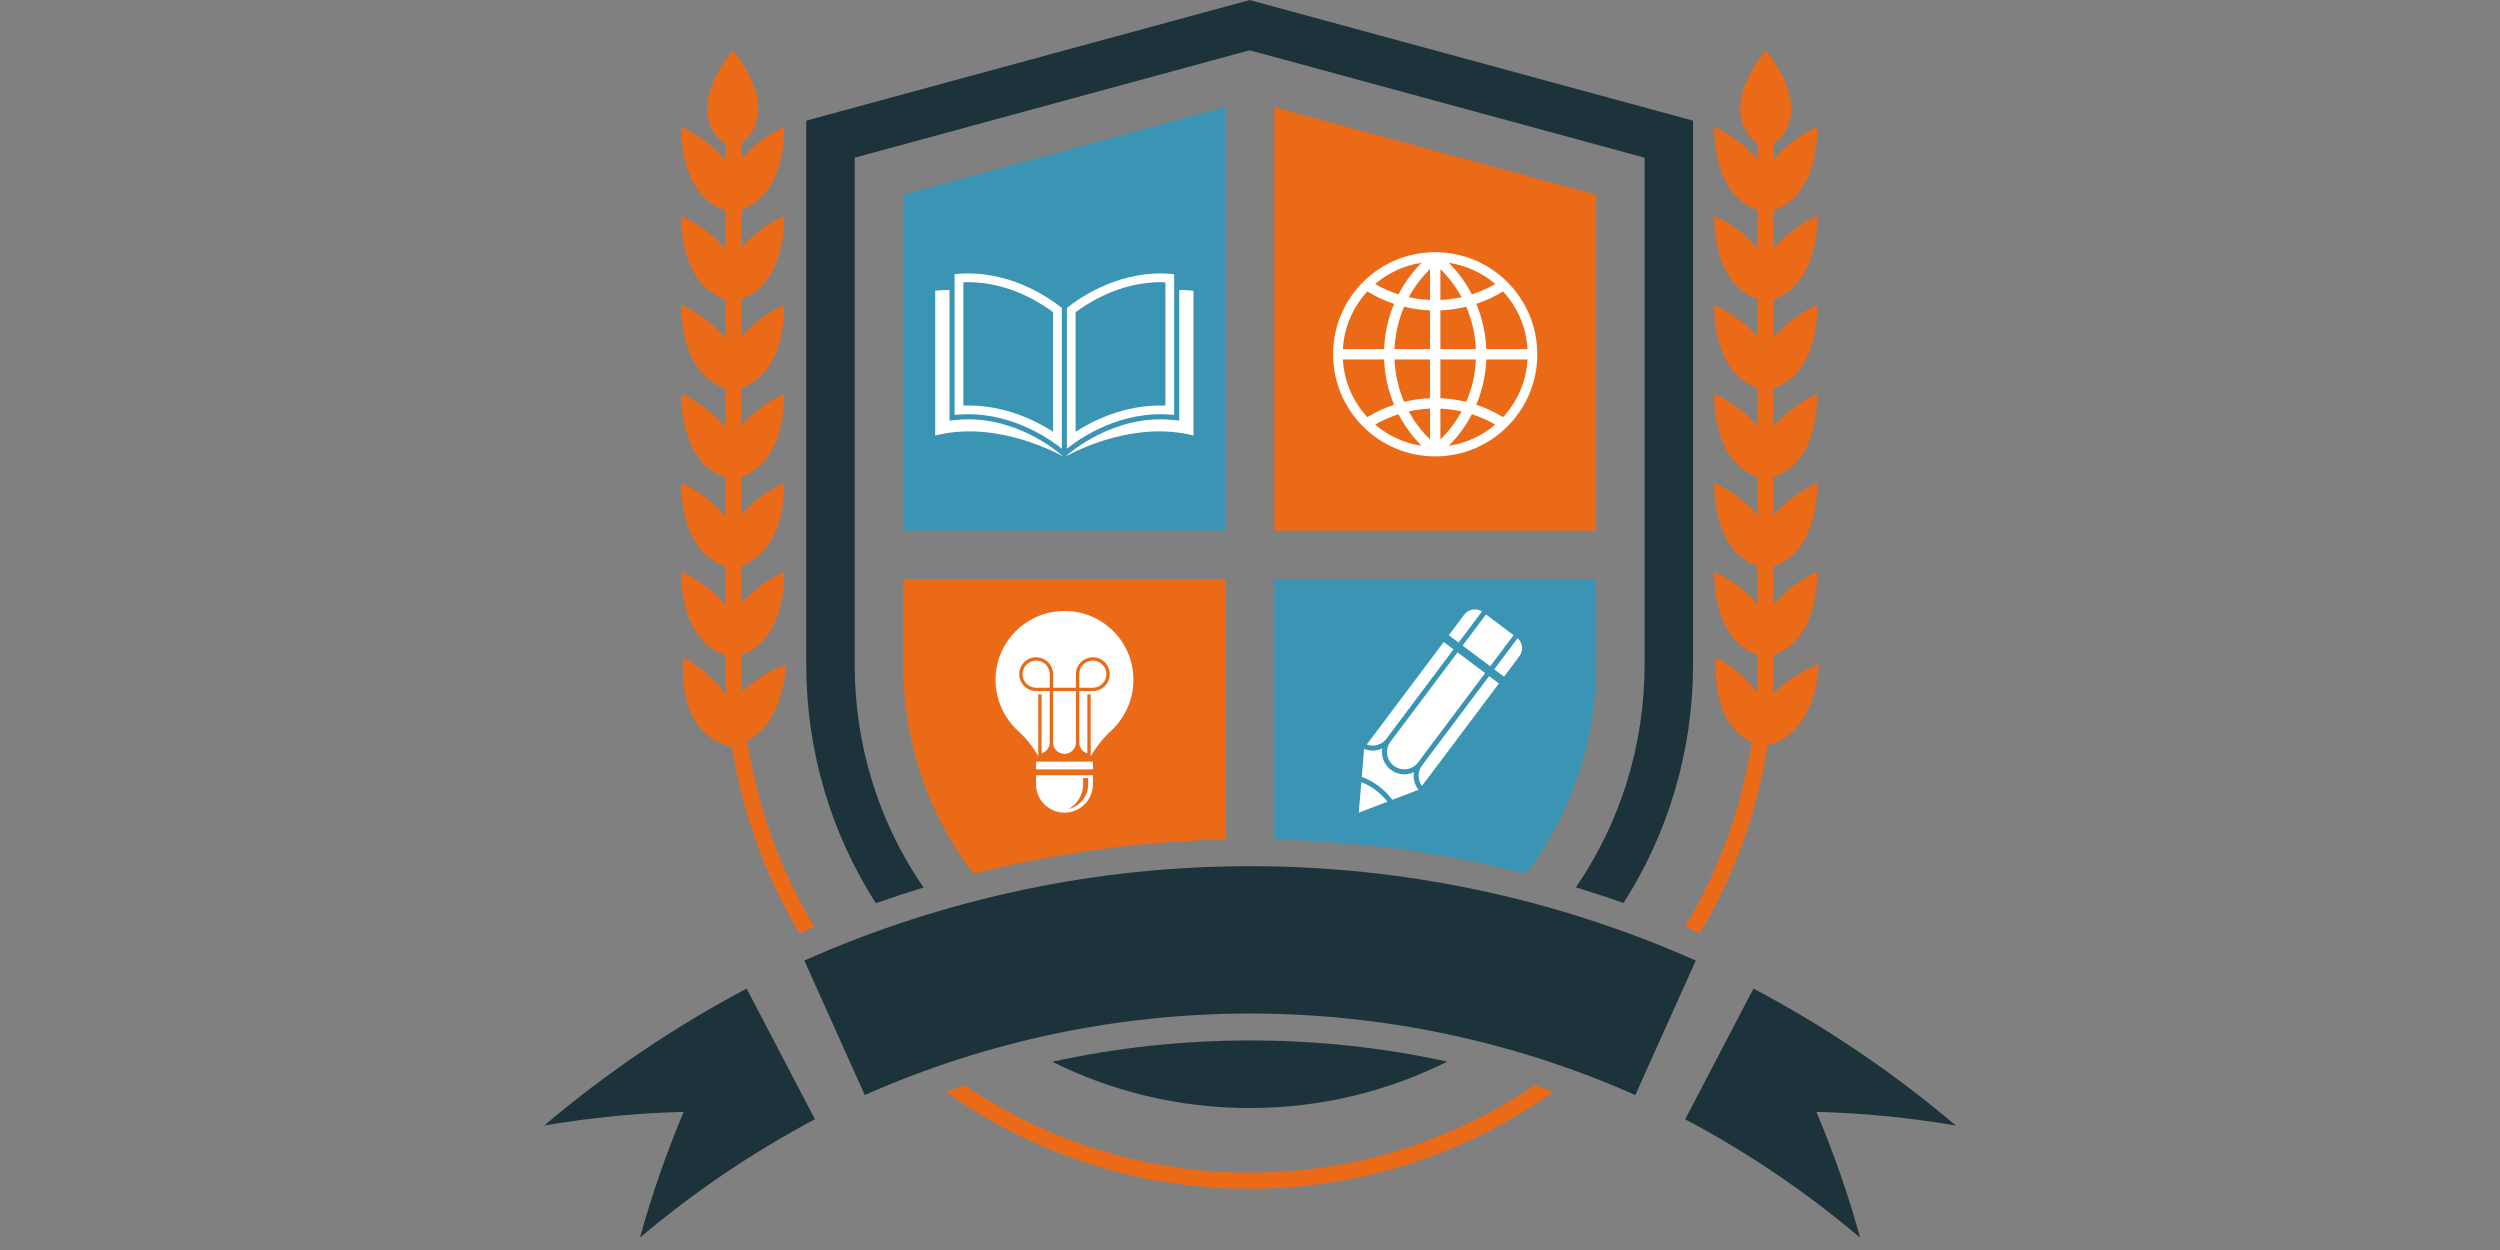 <svg xmlns="http://www.w3.org/2000/svg" xmlns:xlink="http://www.w3.org/1999/xlink" width="6912" zoomAndPan="magnify" viewBox="0 0 5184 2592" height="3456" preserveAspectRatio="xMidYMid meet" version="1.0"><rect x="0" y="0" width="5184" height="2592" fill="#808080" stroke="none"/><defs><clipPath id="a886a65bca"><path d="M 3494 2049 L 4056 2049 L 4056 2566.262 L 3494 2566.262 Z M 3494 2049 " clip-rule="nonzero"/></clipPath><clipPath id="1e4c719c2d"><path d="M 1128 2049 L 1690 2049 L 1690 2566.262 L 1128 2566.262 Z M 1128 2049 " clip-rule="nonzero"/></clipPath></defs><path fill="#eb6a18" d="M 3309.711 1100.188 L 3309.711 403.77 L 2642.324 222.262 L 2642.324 1100.188 L 3309.711 1100.188 " fill-opacity="1" fill-rule="nonzero"/><path fill="#1d333b" d="M 2591.227 0.09 L 1671.801 250.172 L 1671.801 1378.07 C 1671.801 1560.207 1724.758 1729.977 1816.113 1872.836 C 1848.836 1861.316 1881.836 1850.527 1915.055 1840.461 C 1822.242 1705.328 1772.27 1545.562 1772.27 1378.07 L 1772.27 326.98 L 2591.227 104.234 L 3410.18 326.98 L 3410.18 1378.07 C 3410.18 1545.379 3360.32 1704.988 3267.691 1840.035 C 3300.91 1850.062 3333.93 1860.844 3366.66 1872.34 C 3457.824 1729.594 3510.648 1560.008 3510.648 1378.07 L 3510.648 250.172 L 2591.227 0.09 " fill-opacity="1" fill-rule="nonzero"/><path fill="#1d333b" d="M 2592.09 2157.488 C 2452.801 2157.488 2315.719 2172.289 2181.832 2201.629 C 2305.113 2263.051 2444.133 2297.602 2591.227 2297.602 C 2738.527 2297.602 2877.738 2262.949 3001.133 2201.359 C 2867.645 2172.203 2730.957 2157.488 2592.09 2157.488 " fill-opacity="1" fill-rule="nonzero"/><path fill="#eb6a18" d="M 3771.688 1377.512 C 3771.688 1377.512 3714.082 1397.59 3676.352 1440.234 C 3677.488 1419.605 3678.098 1398.879 3678.098 1378.07 L 3678.098 1358.27 C 3774.188 1326.051 3768.164 1185.598 3768.164 1185.598 C 3768.164 1185.598 3712.922 1209.129 3678.098 1253.523 L 3678.098 1173.762 C 3774.188 1141.539 3768.164 1001.113 3768.164 1001.113 C 3768.164 1001.113 3712.922 1024.652 3678.098 1069.043 L 3678.098 989.285 C 3774.188 957.039 3768.164 816.613 3768.164 816.613 C 3768.164 816.613 3712.922 840.145 3678.098 884.539 L 3678.098 804.773 C 3774.188 772.555 3768.164 632.109 3768.164 632.109 C 3768.164 632.109 3712.922 655.645 3678.098 700.031 L 3678.098 620.273 C 3774.188 588.055 3768.164 447.625 3768.164 447.625 C 3768.164 447.625 3712.922 471.16 3678.098 515.527 L 3678.098 435.789 C 3774.188 403.555 3768.164 263.125 3768.164 263.125 C 3768.164 263.125 3712.922 286.656 3678.098 331.047 L 3678.098 298.336 C 3768.582 227.598 3661.352 104.234 3661.352 104.234 C 3661.352 104.234 3554.133 227.598 3644.609 298.336 L 3644.609 331.047 C 3609.793 286.656 3554.562 263.125 3554.562 263.125 C 3554.562 263.125 3548.508 403.555 3644.609 435.789 L 3644.609 515.555 C 3609.793 471.16 3554.562 447.625 3554.562 447.625 C 3554.562 447.625 3548.508 588.055 3644.609 620.273 L 3644.609 700.031 C 3609.793 655.645 3554.562 632.109 3554.562 632.109 C 3554.562 632.109 3548.508 772.555 3644.609 804.773 L 3644.609 884.539 C 3609.793 840.145 3554.562 816.613 3554.562 816.613 C 3554.562 816.613 3548.508 957.039 3644.609 989.285 L 3644.609 1069.043 C 3609.793 1024.652 3554.562 1001.113 3554.562 1001.113 C 3554.562 1001.113 3548.508 1141.539 3644.609 1173.762 L 3644.609 1253.523 C 3609.793 1209.129 3554.562 1185.598 3554.562 1185.598 C 3554.562 1185.598 3548.508 1326.051 3644.609 1358.27 L 3644.609 1378.07 C 3644.609 1397.406 3644.066 1416.656 3643.039 1435.812 C 3611.207 1389.863 3558.555 1363.094 3558.555 1363.094 C 3558.555 1363.094 3543.555 1498.383 3632.348 1539.508 C 3619.238 1624.848 3595.664 1708.047 3561.773 1788.188 C 3542.238 1834.363 3519.598 1878.82 3493.965 1921.375 C 3504.352 1925.73 3514.703 1930.176 3525.023 1934.688 C 3550.496 1891.973 3573.066 1847.449 3592.629 1801.227 C 3627.566 1718.586 3651.883 1632.82 3665.406 1544.848 C 3768.109 1522.543 3771.688 1377.512 3771.688 1377.512 " fill-opacity="1" fill-rule="nonzero"/><path fill="#eb6a18" d="M 1549.512 1535.715 C 1626.773 1496.926 1629.695 1377.512 1629.695 1377.512 C 1629.695 1377.512 1576.957 1395.891 1539.352 1434.832 C 1538.355 1415.984 1537.844 1397.074 1537.844 1378.07 L 1537.844 1357.66 C 1632.129 1324.348 1626.172 1185.598 1626.172 1185.598 C 1626.172 1185.598 1572.734 1208.395 1537.844 1251.379 L 1537.844 1173.184 C 1632.129 1139.848 1626.172 1001.113 1626.172 1001.113 C 1626.172 1001.113 1572.734 1023.895 1537.844 1066.895 L 1537.844 988.676 C 1632.129 955.34 1626.172 816.613 1626.172 816.613 C 1626.172 816.613 1572.734 839.387 1537.844 882.395 L 1537.844 804.172 C 1632.129 770.863 1626.172 632.109 1626.172 632.109 C 1626.172 632.109 1572.734 654.91 1537.844 697.895 L 1537.844 619.672 C 1632.129 586.352 1626.172 447.625 1626.172 447.625 C 1626.172 447.625 1572.734 470.398 1537.844 513.383 L 1537.844 435.188 C 1632.129 401.852 1626.172 263.125 1626.172 263.125 C 1626.172 263.125 1572.734 285.898 1537.844 328.91 L 1537.844 296.977 C 1625.23 226.012 1519.371 104.234 1519.371 104.234 C 1519.371 104.234 1410.754 229.188 1504.352 299.699 L 1504.352 333.305 C 1469.668 287.461 1412.578 263.125 1412.578 263.125 C 1412.578 263.125 1406.465 405.246 1504.352 436.348 L 1504.352 517.789 C 1469.668 471.945 1412.578 447.625 1412.578 447.625 C 1412.578 447.625 1406.465 589.73 1504.352 620.859 L 1504.352 702.289 C 1469.668 656.445 1412.578 632.109 1412.578 632.109 C 1412.578 632.109 1406.465 774.23 1504.352 805.359 L 1504.352 886.789 C 1469.668 840.953 1412.578 816.613 1412.578 816.613 C 1412.578 816.613 1406.465 958.738 1504.352 989.844 L 1504.352 1071.273 C 1469.668 1025.43 1412.578 1001.113 1412.578 1001.113 C 1412.578 1001.113 1406.465 1143.242 1504.352 1174.344 L 1504.352 1255.773 C 1469.668 1209.941 1412.578 1185.598 1412.578 1185.598 C 1412.578 1185.598 1406.465 1327.727 1504.352 1358.848 L 1504.352 1378.07 C 1504.352 1400.109 1505.016 1422.039 1506.316 1443.879 C 1475.426 1393.012 1416.582 1363.094 1416.582 1363.094 C 1416.582 1363.094 1399.934 1513.117 1505.391 1545.25 C 1505.555 1545.938 1505.688 1546.652 1505.863 1547.367 C 1507.668 1547.238 1509.445 1547.055 1511.199 1546.852 C 1512.918 1547.309 1514.652 1547.707 1516.422 1548.082 C 1516.691 1547.395 1516.922 1546.723 1517.172 1546.035 L 1517.227 1546.035 C 1530.797 1633.578 1555.051 1718.969 1589.84 1801.227 C 1609.48 1847.676 1632.172 1892.395 1657.777 1935.27 C 1668.094 1930.754 1678.445 1926.34 1688.844 1921.961 C 1663.062 1879.223 1640.301 1834.59 1620.676 1788.188 C 1586.281 1706.844 1562.496 1622.371 1549.512 1535.715 " fill-opacity="1" fill-rule="nonzero"/><path fill="#eb6a18" d="M 3001.293 2348.73 C 2871.344 2403.68 2733.375 2431.574 2591.227 2431.574 C 2449.078 2431.574 2311.113 2403.68 2181.16 2348.73 C 2117.625 2321.848 2057.387 2289.09 2000.836 2250.754 C 1987.633 2255.062 1974.473 2259.527 1961.348 2264.109 C 2025.633 2309.898 2094.75 2348.531 2168.113 2379.562 C 2302.219 2436.301 2444.578 2465.066 2591.227 2465.066 C 2737.883 2465.066 2880.23 2436.301 3014.328 2379.562 C 3087.91 2348.441 3157.219 2309.68 3221.668 2263.707 C 3208.543 2259.129 3195.375 2254.66 3182.18 2250.371 C 3125.465 2288.871 3065.027 2321.762 3001.293 2348.73 " fill-opacity="1" fill-rule="nonzero"/><path fill="#1d333b" d="M 3390.977 2270.691 C 2882.891 2045.328 2301.285 2045.328 1793.203 2270.691 C 1751.41 2177.715 1709.617 2084.762 1667.824 1991.801 C 2255.02 1730.867 2929.148 1730.867 3516.363 1991.801 C 3474.57 2084.762 3432.77 2177.715 3390.977 2270.691 " fill-opacity="1" fill-rule="nonzero"/><g clip-path="url(#a886a65bca)"><path fill="#1d333b" d="M 3857.172 2566.395 C 3745.051 2471.609 3624.105 2389.637 3494.367 2320.934 C 3541.566 2230.59 3588.766 2140.242 3635.965 2049.926 C 3786.086 2129.262 3926.141 2224.176 4055.719 2333.902 C 3959.918 2317.582 3863.652 2308.008 3766.504 2305.574 C 3802.316 2390.625 3832.613 2477.438 3857.172 2566.395 " fill-opacity="1" fill-rule="nonzero"/></g><g clip-path="url(#1e4c719c2d)"><path fill="#1d333b" d="M 1327.004 2566.395 C 1439.117 2471.609 1560.082 2389.637 1689.812 2320.934 C 1642.609 2230.59 1595.41 2140.242 1548.211 2049.926 C 1398.094 2129.262 1258.055 2224.176 1128.465 2333.902 C 1224.262 2317.582 1320.523 2308.008 1417.672 2305.574 C 1381.863 2390.625 1351.574 2477.438 1327.004 2566.395 " fill-opacity="1" fill-rule="nonzero"/></g><path fill="#ffffff" d="M 3116.691 864.934 C 3099.102 854.145 3080.48 845.57 3061.277 839.227 C 3073.824 809.266 3080.723 777.449 3081.996 745.43 L 3167.441 745.43 C 3164.895 791.473 3146.098 833.184 3116.691 864.934 Z M 2835.332 604.375 C 2852.949 615.164 2871.555 623.711 2890.75 630.078 C 2878.199 660.039 2871.301 691.855 2870.055 723.875 L 2784.586 723.875 C 2787.156 677.84 2805.934 636.133 2835.332 604.375 Z M 2986.797 723.875 L 2986.797 643.562 C 3004.816 642.848 3022.789 640.344 3040.406 636.062 C 3052.457 664.043 3059.141 693.871 3060.43 723.875 Z M 2986.797 825.742 L 2986.797 745.43 L 3060.43 745.43 C 3059.141 775.434 3052.457 805.246 3040.406 833.246 C 3022.789 828.961 3004.816 826.457 2986.797 825.742 Z M 3052.082 858.906 C 3068.828 864.262 3085.102 871.43 3100.574 880.406 C 3073.824 903.293 3040.719 918.949 3004.238 924.332 C 3023.906 904.609 3039.848 882.48 3052.082 858.906 Z M 2986.797 911.293 L 2986.797 847.297 C 3001.551 847.941 3016.266 849.887 3030.762 853.121 C 3019.352 874.109 3004.699 893.758 2986.797 911.293 Z M 2899.949 858.906 C 2912.188 882.48 2928.129 904.609 2947.793 924.332 C 2911.332 918.949 2878.199 903.293 2851.461 880.406 C 2866.93 871.43 2883.203 864.262 2899.949 858.906 Z M 2965.254 911.293 C 2947.324 893.758 2932.68 874.109 2921.273 853.121 C 2935.758 849.887 2950.473 847.941 2965.254 847.297 Z M 2965.254 745.43 L 2965.254 825.742 C 2947.211 826.441 2929.246 828.938 2911.629 833.246 C 2899.566 805.246 2892.895 775.434 2891.594 745.43 Z M 2965.254 643.562 L 2965.254 723.875 L 2891.594 723.875 C 2892.895 693.871 2899.566 664.043 2911.629 636.062 C 2929.246 640.344 2947.211 642.848 2965.254 643.562 Z M 2899.949 610.41 C 2883.203 605.047 2866.93 597.875 2851.461 588.883 C 2878.199 566.012 2911.332 550.367 2947.793 544.984 C 2928.129 564.695 2912.188 586.809 2899.949 610.41 Z M 2965.254 557.996 L 2965.254 621.992 C 2950.473 621.363 2935.758 619.43 2921.273 616.191 C 2932.68 595.199 2947.324 575.547 2965.254 557.996 Z M 3004.258 544.984 C 3040.719 550.367 3073.824 566.012 3100.574 588.898 C 3085.102 597.875 3068.828 605.047 3052.082 610.41 C 3039.867 586.824 3023.906 564.695 3004.258 544.984 Z M 2986.797 557.996 C 3004.699 575.547 3019.352 595.199 3030.762 616.191 C 3016.266 619.43 3001.551 621.363 2986.797 621.992 Z M 2870.055 745.43 C 2871.301 777.449 2878.199 809.266 2890.75 839.227 C 2871.555 845.57 2852.949 854.145 2835.332 864.934 C 2805.934 833.184 2787.156 791.473 2784.586 745.43 Z M 3167.441 723.875 L 3081.996 723.875 C 3080.723 691.855 3073.824 660.039 3061.277 630.078 C 3080.48 623.711 3099.102 615.164 3116.691 604.375 C 3146.098 636.133 3164.895 677.84 3167.441 723.875 Z M 2976.016 522.918 C 2859.09 522.918 2764.289 617.711 2764.289 734.641 C 2764.289 851.605 2859.09 946.391 2976.016 946.391 C 3092.934 946.391 3187.734 851.605 3187.734 734.641 C 3187.734 617.711 3092.934 522.918 2976.016 522.918 " fill-opacity="1" fill-rule="nonzero"/><path fill="#eb6a18" d="M 1872.738 1200.668 L 1872.738 1378.07 C 1872.738 1536.762 1923.871 1687.551 2018.254 1811.746 C 2048.797 1804.02 2079.484 1796.895 2110.309 1790.395 C 2251.957 1760.59 2396.891 1744 2541.855 1740.871 L 2541.855 1200.668 L 1872.738 1200.668 " fill-opacity="1" fill-rule="nonzero"/><path fill="#3a95b5" d="M 2642.324 1200.668 L 2642.324 1740.871 C 2787.312 1744 2932.234 1760.59 3073.852 1790.395 C 3104.195 1796.781 3134.395 1803.793 3164.477 1811.391 C 3258.691 1687.266 3309.711 1536.605 3309.711 1378.07 L 3309.711 1200.668 L 2642.324 1200.668 " fill-opacity="1" fill-rule="nonzero"/><path fill="#3a95b5" d="M 2541.855 1100.188 L 2541.855 221.789 L 1872.738 403.77 L 1872.738 1100.188 L 2541.855 1100.188 " fill-opacity="1" fill-rule="nonzero"/><path fill="#ffffff" d="M 1968.91 601.27 L 1968.91 872.215 L 1980.613 870.961 C 1989.586 870 1998.727 869.512 2007.789 869.512 C 2066.812 869.512 2117.051 890.367 2148.805 907.848 C 2183.234 926.824 2203.625 945.789 2203.824 945.961 L 2204.289 946.391 C 2175.23 930.645 2057.266 872.859 1939.301 903.117 L 1939.301 602.793 C 1949.156 601.723 1959.047 601.25 1968.91 601.27 " fill-opacity="1" fill-rule="nonzero"/><path fill="#ffffff" d="M 2183.723 895.25 C 2145.559 870.785 2083.395 840.84 2007.789 840.84 C 2004.387 840.84 2000.977 840.887 1997.566 841.016 L 1997.566 585.352 C 2000.977 585.191 2004.387 585.133 2007.789 585.133 C 2046.328 585.133 2085.328 594.082 2123.711 611.727 C 2150.32 623.938 2171.051 637.895 2183.723 647.398 Z M 1979.48 568.559 L 1979.48 860.441 C 2088.668 848.676 2174.418 908.449 2201.82 930.402 L 2201.82 638.52 C 2174.418 616.566 2088.668 556.793 1979.48 568.559 " fill-opacity="1" fill-rule="nonzero"/><path fill="#ffffff" d="M 2445.25 601.27 L 2445.25 872.215 L 2433.543 870.961 C 2424.57 870 2415.422 869.512 2406.367 869.512 C 2347.344 869.512 2297.102 890.367 2265.355 907.848 C 2230.922 926.824 2210.531 945.789 2210.332 945.961 L 2209.871 946.391 C 2238.922 930.645 2356.883 872.859 2474.855 903.117 L 2474.855 602.793 C 2464.992 601.723 2455.102 601.25 2445.25 601.27 " fill-opacity="1" fill-rule="nonzero"/><path fill="#ffffff" d="M 2416.582 841.016 C 2413.172 840.887 2409.77 840.84 2406.367 840.84 C 2330.766 840.84 2268.598 870.785 2230.434 895.25 L 2230.434 647.398 C 2243.105 637.895 2263.836 623.938 2290.445 611.727 C 2328.828 594.082 2367.828 585.133 2406.367 585.133 C 2409.77 585.133 2413.18 585.191 2416.582 585.352 Z M 2212.336 638.52 L 2212.336 930.402 C 2239.738 908.449 2325.488 848.676 2434.68 860.441 L 2434.68 568.559 C 2325.488 556.793 2239.738 616.566 2212.336 638.52 " fill-opacity="1" fill-rule="nonzero"/><path fill="#ffffff" d="M 2822.836 1621.656 L 2817.543 1685.16 L 2877.023 1662.344 C 2862.867 1644.281 2844.152 1630.211 2822.836 1621.656 Z M 2931.879 1601.113 C 2916.852 1608.301 2898.406 1607.125 2884.164 1596.402 C 2869.895 1585.711 2863.598 1568.336 2866.32 1551.879 C 2854.598 1557.504 2840.828 1558.02 2828.574 1552.906 L 2823.75 1610.848 C 2848.973 1620.32 2871.012 1636.867 2887.156 1658.453 L 2941.453 1637.645 C 2933.098 1627.309 2929.75 1613.938 2931.879 1601.113 Z M 3146.812 1323.461 L 3098.43 1387.898 L 3118.723 1403.129 L 3150.809 1360.391 C 3159.453 1348.867 3157.578 1332.723 3146.812 1323.461 Z M 2948.824 1587.203 C 2939.152 1600.086 2939.508 1617.441 2948.555 1629.809 L 3108.16 1417.215 L 3087.867 1401.969 Z M 3090.125 1381.645 L 3138.555 1317.117 L 3081.328 1274.152 L 3032.879 1338.664 Z M 2883.273 1537.992 C 2871.441 1553.754 2874.633 1576.238 2890.418 1588.074 C 2906.176 1599.93 2928.66 1596.734 2940.496 1580.949 L 3079.539 1395.73 L 3022.316 1352.75 Z M 3072.938 1267.969 C 3061.031 1260.242 3045.004 1262.945 3036.344 1274.469 L 3004.281 1317.18 L 3024.578 1332.434 Z M 2874.945 1531.738 L 3013.988 1346.496 L 2993.695 1331.273 L 2834.105 1543.887 C 2848.527 1549.113 2865.273 1544.621 2874.945 1531.738 " fill-opacity="1" fill-rule="nonzero"/><path fill="#ffffff" d="M 2148.531 1369.793 C 2132.984 1369.793 2120.379 1382.406 2120.379 1397.949 C 2120.379 1413.48 2132.984 1426.102 2148.531 1426.102 L 2176.676 1426.102 L 2176.676 1397.949 C 2176.676 1382.406 2164.074 1369.793 2148.531 1369.793 " fill-opacity="1" fill-rule="nonzero"/><path fill="#ffffff" d="M 2207.297 1563.227 C 2220.379 1563.227 2231.02 1552.574 2231.02 1539.508 L 2231.02 1433.004 L 2183.574 1433.004 L 2183.574 1539.508 C 2183.574 1552.574 2194.223 1563.227 2207.297 1563.227 " fill-opacity="1" fill-rule="nonzero"/><path fill="#ffffff" d="M 2294.215 1397.949 C 2294.215 1382.406 2281.609 1369.793 2266.07 1369.793 C 2250.52 1369.793 2237.918 1382.406 2237.918 1397.949 L 2237.918 1426.102 L 2266.07 1426.102 C 2281.609 1426.102 2294.215 1413.48 2294.215 1397.949 " fill-opacity="1" fill-rule="nonzero"/><path fill="#ffffff" d="M 2307.816 1308.047 C 2280.965 1281.539 2245.27 1266.965 2207.305 1266.965 L 2206.965 1266.965 C 2168.871 1267.027 2133.051 1281.949 2106.129 1308.945 C 2079.199 1335.914 2064.363 1371.773 2064.363 1409.914 C 2064.363 1450.105 2081.441 1488.695 2111.215 1515.75 C 2127.742 1530.762 2141.773 1548.355 2152.953 1568.023 L 2152.953 1439.902 L 2159.852 1439.902 L 2159.852 1562.195 C 2169.578 1559.246 2176.676 1550.184 2176.676 1539.508 L 2176.676 1433.004 L 2148.531 1433.004 C 2129.172 1433.004 2113.48 1417.301 2113.48 1397.949 C 2113.48 1378.586 2129.172 1362.895 2148.531 1362.895 C 2167.887 1362.895 2183.574 1378.586 2183.574 1397.949 L 2183.574 1426.102 L 2231.02 1426.102 L 2231.02 1397.949 C 2231.02 1378.586 2246.707 1362.895 2266.07 1362.895 C 2285.422 1362.895 2301.113 1378.586 2301.113 1397.949 C 2301.113 1417.301 2285.422 1433.004 2266.07 1433.004 L 2237.918 1433.004 L 2237.918 1539.508 C 2237.918 1550.184 2245.016 1559.246 2254.742 1562.195 L 2254.742 1439.902 L 2261.641 1439.902 L 2261.641 1568.738 C 2273.004 1548.641 2287.305 1530.578 2304.164 1515.016 C 2333.965 1487.551 2350.746 1448.547 2350.223 1407.996 C 2349.723 1370.035 2334.672 1334.527 2307.816 1308.047 " fill-opacity="1" fill-rule="nonzero"/><path fill="#ffffff" d="M 2256.504 1626.121 C 2256.504 1651.266 2239.016 1672.324 2215.539 1677.793 C 2233.715 1667.742 2246.02 1648.363 2246.02 1626.121 L 2246.02 1613.422 L 2256.504 1613.422 Z M 2148.27 1607.457 L 2148.27 1626.121 C 2148.27 1658.723 2174.695 1685.16 2207.297 1685.16 C 2239.898 1685.16 2266.332 1658.723 2266.324 1626.121 L 2266.324 1607.457 L 2148.27 1607.457 " fill-opacity="1" fill-rule="nonzero"/><path fill="#ffffff" d="M 2266.332 1579.301 L 2148.27 1579.301 L 2148.27 1595.359 L 2266.332 1595.359 L 2266.332 1579.301 " fill-opacity="1" fill-rule="nonzero"/></svg>